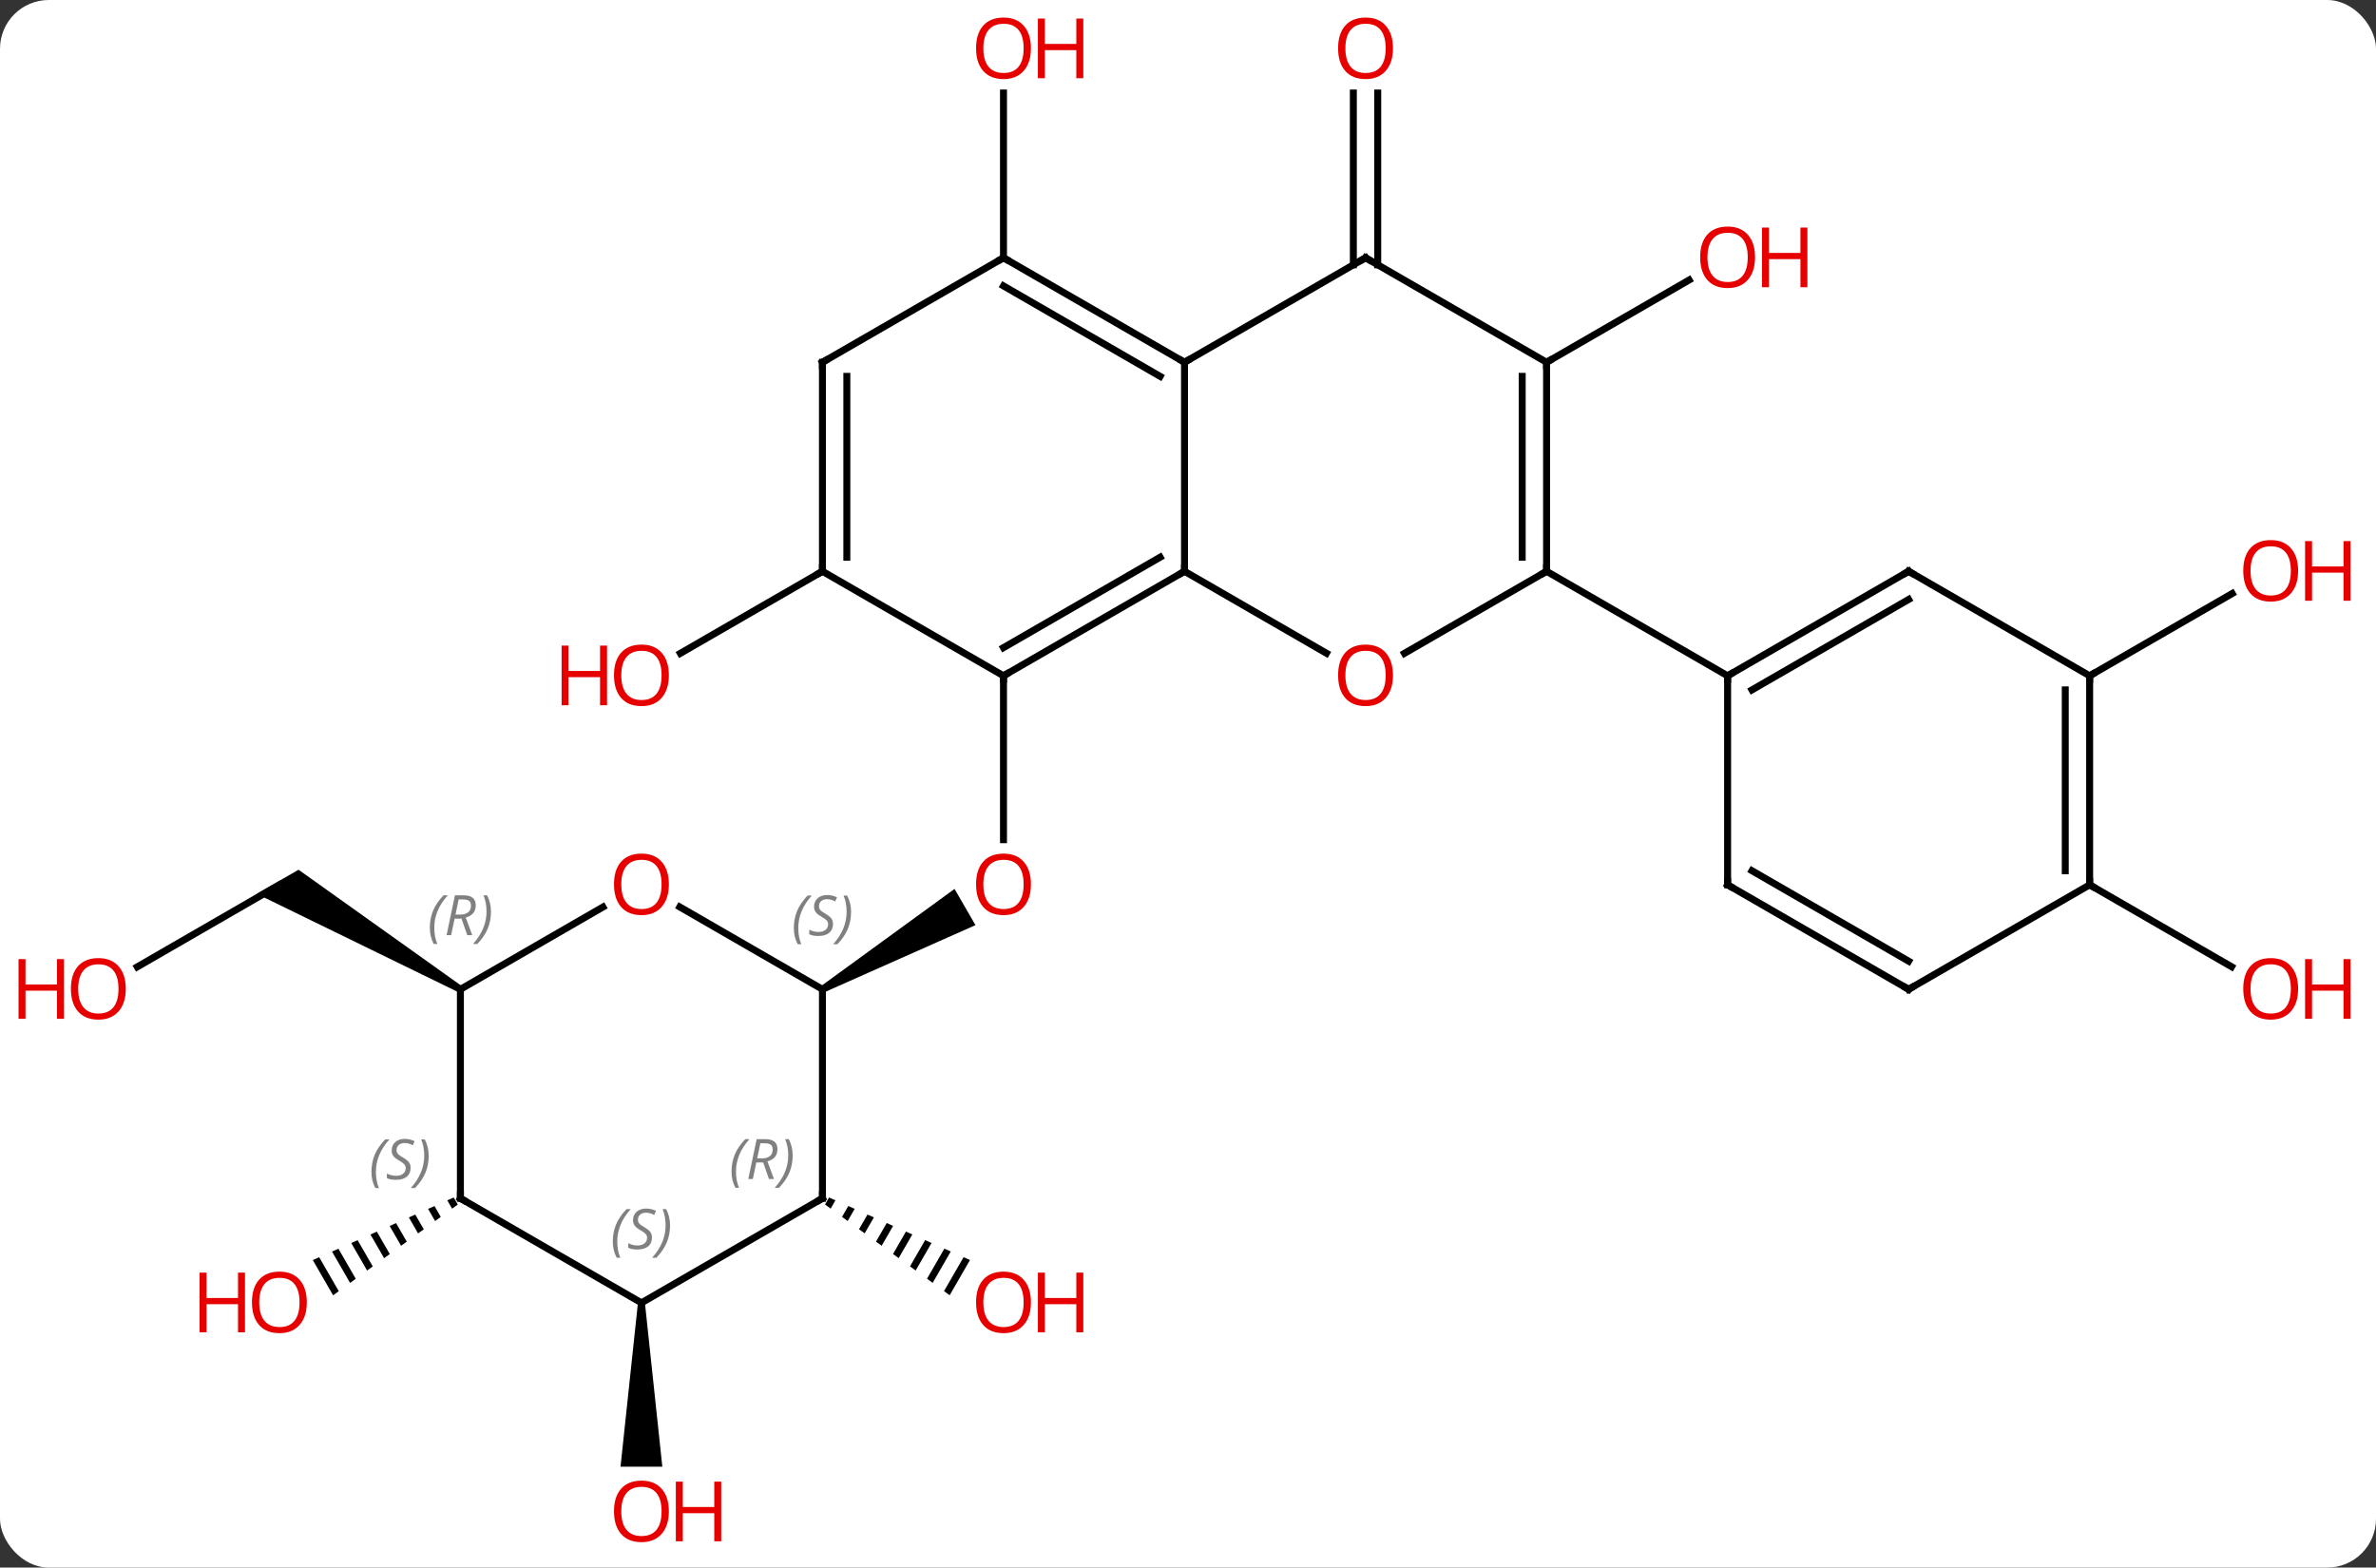 <svg width="341" viewBox="0 0 341 225" style="fill-opacity:1; color-rendering:auto; color-interpolation:auto; text-rendering:auto; stroke:black; stroke-linecap:square; stroke-miterlimit:10; shape-rendering:auto; stroke-opacity:1; fill:black; stroke-dasharray:none; font-weight:normal; stroke-width:1; font-family:'Open Sans'; font-style:normal; stroke-linejoin:miter; font-size:12; stroke-dashoffset:0; image-rendering:auto;" height="225" class="cas-substance-image" xmlns:xlink="http://www.w3.org/1999/xlink" xmlns="http://www.w3.org/2000/svg"><rect x="0" y="0" width="341" height="225" fill="#333333" stroke="none"/><svg class="cas-substance-single-component"><rect y="0" x="0" width="341" stroke="none" ry="7" rx="7" height="225" fill="white" class="cas-substance-group"/><svg y="0" x="0" width="341" viewBox="0 0 341 225" style="fill:black;" height="225" class="cas-substance-single-component-image"><svg><g><g transform="translate(170,112)" style="text-rendering:geometricPrecision; color-rendering:optimizeQuality; color-interpolation:linearRGB; stroke-linecap:butt; image-rendering:optimizeQuality;"><line y2="-15" y1="8.523" x2="-25.98" x1="-25.98" style="fill:none;"/><path style="stroke:none;" d="M-51.713 30.433 L-52.213 29.567 L-33.003 15.59 L-30.003 20.787 Z"/><line y2="-73.99" y1="-98.648" x2="24.23" x1="24.23" style="fill:none;"/><line y2="-73.99" y1="-98.648" x2="27.73" x1="27.73" style="fill:none;"/><line y2="-75" y1="-98.648" x2="-25.98" x1="-25.98" style="fill:none;"/><line y2="-30" y1="-18.226" x2="-51.963" x1="-72.356" style="fill:none;"/><line y2="-60" y1="-71.811" x2="51.963" x1="72.42" style="fill:none;"/><path style="stroke:none;" d="M-51.015 59.877 L-51.595 60.883 L-51.595 60.883 L-50.782 61.475 L-50.782 61.475 L-50.096 60.285 L-50.096 60.285 L-51.015 59.877 ZM-48.257 61.101 L-49.156 62.66 L-49.156 62.66 L-48.343 63.252 L-47.337 61.509 L-47.337 61.509 L-48.257 61.101 ZM-45.498 62.325 L-46.716 64.436 L-46.716 64.436 L-45.903 65.028 L-45.903 65.028 L-44.579 62.733 L-44.579 62.733 L-45.498 62.325 ZM-42.74 63.549 L-44.277 66.213 L-44.277 66.213 L-43.464 66.805 L-43.464 66.805 L-41.821 63.957 L-41.821 63.957 L-42.74 63.549 ZM-39.982 64.773 L-41.837 67.99 L-41.837 67.99 L-41.024 68.582 L-41.024 68.582 L-39.063 65.181 L-39.063 65.181 L-39.982 64.773 ZM-37.224 65.997 L-39.398 69.766 L-39.398 69.766 L-38.584 70.359 L-38.584 70.359 L-36.305 66.405 L-36.305 66.405 L-37.224 65.997 ZM-34.466 67.221 L-36.958 71.543 L-36.958 71.543 L-36.145 72.135 L-36.145 72.135 L-33.546 67.629 L-34.466 67.221 ZM-31.708 68.445 L-34.519 73.32 L-33.706 73.912 L-33.706 73.912 L-30.788 68.853 L-30.788 68.853 L-31.708 68.445 Z"/><line y2="26.774" y1="15" x2="-150.298" x1="-129.903" style="fill:none;"/><path style="stroke:none;" d="M-103.673 29.567 L-104.173 30.433 L-133.153 16.299 L-127.153 12.835 Z"/><path style="stroke:none;" d="M-78.443 75 L-77.443 75 L-74.943 98.523 L-80.943 98.523 Z"/><line y2="-15" y1="-26.811" x2="129.903" x1="150.363" style="fill:none;"/><path style="stroke:none;" d="M-104.884 59.883 L-105.803 60.291 L-105.803 60.291 L-105.116 61.483 L-105.116 61.483 L-104.302 60.891 L-104.884 59.883 ZM-107.642 61.107 L-108.561 61.515 L-108.561 61.515 L-107.555 63.26 L-106.742 62.668 L-107.642 61.107 ZM-110.4 62.332 L-111.319 62.74 L-111.319 62.74 L-109.995 65.037 L-109.995 65.037 L-109.182 64.444 L-109.182 64.444 L-110.4 62.332 ZM-113.158 63.556 L-114.077 63.964 L-114.077 63.964 L-112.435 66.813 L-112.435 66.813 L-111.621 66.221 L-113.158 63.556 ZM-115.916 64.781 L-116.835 65.189 L-116.835 65.189 L-114.874 68.59 L-114.061 67.997 L-114.061 67.997 L-115.916 64.781 ZM-118.674 66.005 L-119.593 66.413 L-117.314 70.366 L-117.314 70.366 L-116.501 69.774 L-118.674 66.005 ZM-121.432 67.23 L-122.351 67.638 L-122.351 67.638 L-119.754 72.142 L-119.754 72.142 L-118.94 71.55 L-118.94 71.55 L-121.432 67.23 ZM-124.19 68.454 L-125.109 68.862 L-125.109 68.862 L-122.193 73.919 L-121.38 73.327 L-124.19 68.454 Z"/><line y2="15" y1="26.759" x2="129.903" x1="150.272" style="fill:none;"/><line y2="-60" y1="-30" x2="0" x1="0" style="fill:none;"/><line y2="-15" y1="-30" x2="-25.98" x1="0" style="fill:none;"/><line y2="-19.041" y1="-32.021" x2="-25.98" x1="-3.5" style="fill:none;"/><line y2="-18.241" y1="-30" x2="20.366" x1="0" style="fill:none;"/><line y2="-75" y1="-60" x2="25.98" x1="0" style="fill:none;"/><line y2="-75" y1="-60" x2="-25.98" x1="0" style="fill:none;"/><line y2="-70.959" y1="-57.979" x2="-25.98" x1="-3.5" style="fill:none;"/><line y2="-30" y1="-15" x2="-51.963" x1="-25.98" style="fill:none;"/><line y2="-30" y1="-18.226" x2="51.963" x1="31.568" style="fill:none;"/><line y2="-60" y1="-75" x2="51.963" x1="25.98" style="fill:none;"/><line y2="-60" y1="-75" x2="-51.963" x1="-25.98" style="fill:none;"/><line y2="-60" y1="-30" x2="-51.963" x1="-51.963" style="fill:none;"/><line y2="-57.979" y1="-32.021" x2="-48.463" x1="-48.463" style="fill:none;"/><line y2="-60" y1="-30" x2="51.963" x1="51.963" style="fill:none;"/><line y2="-57.979" y1="-32.021" x2="48.463" x1="48.463" style="fill:none;"/><line y2="-15" y1="-30" x2="77.943" x1="51.963" style="fill:none;"/><line y2="18.179" y1="30" x2="-72.438" x1="-51.963" style="fill:none;"/><line y2="60" y1="30" x2="-51.963" x1="-51.963" style="fill:none;"/><line y2="30" y1="18.189" x2="-103.923" x1="-83.466" style="fill:none;"/><line y2="75" y1="60" x2="-77.943" x1="-51.963" style="fill:none;"/><line y2="60" y1="30" x2="-103.923" x1="-103.923" style="fill:none;"/><line y2="60" y1="75" x2="-103.923" x1="-77.943" style="fill:none;"/><line y2="-30" y1="-15" x2="103.923" x1="77.943" style="fill:none;"/><line y2="-25.959" y1="-12.979" x2="103.923" x1="81.443" style="fill:none;"/><line y2="15" y1="-15" x2="77.943" x1="77.943" style="fill:none;"/><line y2="-15" y1="-30" x2="129.903" x1="103.923" style="fill:none;"/><line y2="30" y1="15" x2="103.923" x1="77.943" style="fill:none;"/><line y2="25.959" y1="12.979" x2="103.923" x1="81.443" style="fill:none;"/><line y2="15" y1="-15" x2="129.903" x1="129.903" style="fill:none;"/><line y2="12.979" y1="-12.979" x2="126.403" x1="126.403" style="fill:none;"/><line y2="15" y1="30" x2="129.903" x1="103.923" style="fill:none;"/></g><g transform="translate(170,112)" style="fill:rgb(230,0,0); text-rendering:geometricPrecision; color-rendering:optimizeQuality; image-rendering:optimizeQuality; font-family:'Open Sans'; stroke:rgb(230,0,0); color-interpolation:linearRGB;"><path style="stroke:none;" d="M-22.043 14.93 Q-22.043 16.992 -23.082 18.172 Q-24.121 19.352 -25.964 19.352 Q-27.855 19.352 -28.886 18.188 Q-29.918 17.023 -29.918 14.914 Q-29.918 12.82 -28.886 11.672 Q-27.855 10.523 -25.964 10.523 Q-24.105 10.523 -23.074 11.695 Q-22.043 12.867 -22.043 14.93 ZM-28.871 14.93 Q-28.871 16.664 -28.128 17.57 Q-27.386 18.477 -25.964 18.477 Q-24.543 18.477 -23.816 17.578 Q-23.089 16.68 -23.089 14.93 Q-23.089 13.195 -23.816 12.305 Q-24.543 11.414 -25.964 11.414 Q-27.386 11.414 -28.128 12.312 Q-28.871 13.211 -28.871 14.93 Z"/><path style="stroke:none;" d="M29.918 -105.07 Q29.918 -103.008 28.878 -101.828 Q27.839 -100.648 25.996 -100.648 Q24.105 -100.648 23.074 -101.812 Q22.043 -102.977 22.043 -105.086 Q22.043 -107.18 23.074 -108.328 Q24.105 -109.477 25.996 -109.477 Q27.855 -109.477 28.886 -108.305 Q29.918 -107.133 29.918 -105.07 ZM23.089 -105.07 Q23.089 -103.336 23.832 -102.43 Q24.574 -101.523 25.996 -101.523 Q27.418 -101.523 28.144 -102.422 Q28.871 -103.32 28.871 -105.07 Q28.871 -106.805 28.144 -107.695 Q27.418 -108.586 25.996 -108.586 Q24.574 -108.586 23.832 -107.688 Q23.089 -106.789 23.089 -105.07 Z"/><path style="stroke:none;" d="M-22.043 -105.07 Q-22.043 -103.008 -23.082 -101.828 Q-24.121 -100.648 -25.964 -100.648 Q-27.855 -100.648 -28.886 -101.812 Q-29.918 -102.977 -29.918 -105.086 Q-29.918 -107.18 -28.886 -108.328 Q-27.855 -109.477 -25.964 -109.477 Q-24.105 -109.477 -23.074 -108.305 Q-22.043 -107.133 -22.043 -105.07 ZM-28.871 -105.07 Q-28.871 -103.336 -28.128 -102.43 Q-27.386 -101.523 -25.964 -101.523 Q-24.543 -101.523 -23.816 -102.422 Q-23.089 -103.32 -23.089 -105.07 Q-23.089 -106.805 -23.816 -107.695 Q-24.543 -108.586 -25.964 -108.586 Q-27.386 -108.586 -28.128 -107.688 Q-28.871 -106.789 -28.871 -105.07 Z"/><path style="stroke:none;" d="M-14.527 -100.773 L-15.527 -100.773 L-15.527 -104.805 L-20.043 -104.805 L-20.043 -100.773 L-21.043 -100.773 L-21.043 -109.336 L-20.043 -109.336 L-20.043 -105.695 L-15.527 -105.695 L-15.527 -109.336 L-14.527 -109.336 L-14.527 -100.773 Z"/><path style="stroke:none;" d="M-74.005 -15.07 Q-74.005 -13.008 -75.045 -11.828 Q-76.084 -10.648 -77.927 -10.648 Q-79.818 -10.648 -80.849 -11.812 Q-81.88 -12.977 -81.88 -15.086 Q-81.88 -17.18 -80.849 -18.328 Q-79.818 -19.477 -77.927 -19.477 Q-76.068 -19.477 -75.037 -18.305 Q-74.005 -17.133 -74.005 -15.07 ZM-80.834 -15.07 Q-80.834 -13.336 -80.091 -12.43 Q-79.349 -11.523 -77.927 -11.523 Q-76.505 -11.523 -75.779 -12.422 Q-75.052 -13.32 -75.052 -15.07 Q-75.052 -16.805 -75.779 -17.695 Q-76.505 -18.586 -77.927 -18.586 Q-79.349 -18.586 -80.091 -17.688 Q-80.834 -16.789 -80.834 -15.07 Z"/><path style="stroke:none;" d="M-82.88 -10.773 L-83.88 -10.773 L-83.88 -14.805 L-88.396 -14.805 L-88.396 -10.773 L-89.396 -10.773 L-89.396 -19.336 L-88.396 -19.336 L-88.396 -15.695 L-83.88 -15.695 L-83.88 -19.336 L-82.88 -19.336 L-82.88 -10.773 Z"/><path style="stroke:none;" d="M81.88 -75.07 Q81.88 -73.008 80.841 -71.828 Q79.802 -70.648 77.959 -70.648 Q76.068 -70.648 75.037 -71.812 Q74.005 -72.977 74.005 -75.086 Q74.005 -77.18 75.037 -78.328 Q76.068 -79.477 77.959 -79.477 Q79.818 -79.477 80.849 -78.305 Q81.88 -77.133 81.88 -75.07 ZM75.052 -75.07 Q75.052 -73.336 75.795 -72.43 Q76.537 -71.523 77.959 -71.523 Q79.38 -71.523 80.107 -72.422 Q80.834 -73.32 80.834 -75.07 Q80.834 -76.805 80.107 -77.695 Q79.38 -78.586 77.959 -78.586 Q76.537 -78.586 75.795 -77.688 Q75.052 -76.789 75.052 -75.07 Z"/><path style="stroke:none;" d="M89.396 -70.773 L88.396 -70.773 L88.396 -74.805 L83.88 -74.805 L83.88 -70.773 L82.88 -70.773 L82.88 -79.336 L83.88 -79.336 L83.88 -75.695 L88.396 -75.695 L88.396 -79.336 L89.396 -79.336 L89.396 -70.773 Z"/><path style="stroke:none;" d="M-22.043 74.93 Q-22.043 76.992 -23.082 78.172 Q-24.121 79.352 -25.964 79.352 Q-27.855 79.352 -28.886 78.188 Q-29.918 77.023 -29.918 74.914 Q-29.918 72.82 -28.886 71.672 Q-27.855 70.523 -25.964 70.523 Q-24.105 70.523 -23.074 71.695 Q-22.043 72.867 -22.043 74.93 ZM-28.871 74.93 Q-28.871 76.664 -28.128 77.57 Q-27.386 78.477 -25.964 78.477 Q-24.543 78.477 -23.816 77.578 Q-23.089 76.68 -23.089 74.93 Q-23.089 73.195 -23.816 72.305 Q-24.543 71.414 -25.964 71.414 Q-27.386 71.414 -28.128 72.312 Q-28.871 73.211 -28.871 74.93 Z"/><path style="stroke:none;" d="M-14.527 79.227 L-15.527 79.227 L-15.527 75.195 L-20.043 75.195 L-20.043 79.227 L-21.043 79.227 L-21.043 70.664 L-20.043 70.664 L-20.043 74.305 L-15.527 74.305 L-15.527 70.664 L-14.527 70.664 L-14.527 79.227 Z"/><path style="stroke:none;" d="M-151.948 29.93 Q-151.948 31.992 -152.988 33.172 Q-154.027 34.352 -155.87 34.352 Q-157.761 34.352 -158.792 33.188 Q-159.823 32.023 -159.823 29.914 Q-159.823 27.82 -158.792 26.672 Q-157.761 25.523 -155.87 25.523 Q-154.011 25.523 -152.98 26.695 Q-151.948 27.867 -151.948 29.93 ZM-158.777 29.93 Q-158.777 31.664 -158.034 32.57 Q-157.292 33.477 -155.87 33.477 Q-154.448 33.477 -153.722 32.578 Q-152.995 31.68 -152.995 29.93 Q-152.995 28.195 -153.722 27.305 Q-154.448 26.414 -155.87 26.414 Q-157.292 26.414 -158.034 27.312 Q-158.777 28.211 -158.777 29.93 Z"/><path style="stroke:none;" d="M-160.823 34.227 L-161.823 34.227 L-161.823 30.195 L-166.339 30.195 L-166.339 34.227 L-167.339 34.227 L-167.339 25.664 L-166.339 25.664 L-166.339 29.305 L-161.823 29.305 L-161.823 25.664 L-160.823 25.664 L-160.823 34.227 Z"/><path style="stroke:none;" d="M-74.005 104.93 Q-74.005 106.992 -75.045 108.172 Q-76.084 109.352 -77.927 109.352 Q-79.818 109.352 -80.849 108.188 Q-81.88 107.023 -81.88 104.914 Q-81.88 102.82 -80.849 101.672 Q-79.818 100.523 -77.927 100.523 Q-76.068 100.523 -75.037 101.695 Q-74.005 102.867 -74.005 104.93 ZM-80.834 104.93 Q-80.834 106.664 -80.091 107.57 Q-79.349 108.477 -77.927 108.477 Q-76.505 108.477 -75.779 107.578 Q-75.052 106.68 -75.052 104.93 Q-75.052 103.195 -75.779 102.305 Q-76.505 101.414 -77.927 101.414 Q-79.349 101.414 -80.091 102.312 Q-80.834 103.211 -80.834 104.93 Z"/><path style="stroke:none;" d="M-66.49 109.227 L-67.49 109.227 L-67.49 105.195 L-72.005 105.195 L-72.005 109.227 L-73.005 109.227 L-73.005 100.664 L-72.005 100.664 L-72.005 104.305 L-67.49 104.305 L-67.49 100.664 L-66.49 100.664 L-66.49 109.227 Z"/><path style="stroke:none;" d="M159.823 -30.07 Q159.823 -28.008 158.784 -26.828 Q157.745 -25.648 155.902 -25.648 Q154.011 -25.648 152.98 -26.812 Q151.948 -27.977 151.948 -30.086 Q151.948 -32.18 152.98 -33.328 Q154.011 -34.477 155.902 -34.477 Q157.761 -34.477 158.792 -33.305 Q159.823 -32.133 159.823 -30.07 ZM152.995 -30.07 Q152.995 -28.336 153.738 -27.43 Q154.48 -26.523 155.902 -26.523 Q157.323 -26.523 158.05 -27.422 Q158.777 -28.32 158.777 -30.07 Q158.777 -31.805 158.05 -32.695 Q157.323 -33.586 155.902 -33.586 Q154.48 -33.586 153.738 -32.688 Q152.995 -31.789 152.995 -30.07 Z"/><path style="stroke:none;" d="M167.339 -25.773 L166.339 -25.773 L166.339 -29.805 L161.823 -29.805 L161.823 -25.773 L160.823 -25.773 L160.823 -34.336 L161.823 -34.336 L161.823 -30.695 L166.339 -30.695 L166.339 -34.336 L167.339 -34.336 L167.339 -25.773 Z"/><path style="stroke:none;" d="M-125.966 74.93 Q-125.966 76.992 -127.005 78.172 Q-128.044 79.352 -129.887 79.352 Q-131.778 79.352 -132.809 78.188 Q-133.84 77.023 -133.84 74.914 Q-133.84 72.82 -132.809 71.672 Q-131.778 70.523 -129.887 70.523 Q-128.028 70.523 -126.997 71.695 Q-125.966 72.867 -125.966 74.93 ZM-132.794 74.93 Q-132.794 76.664 -132.051 77.57 Q-131.309 78.477 -129.887 78.477 Q-128.465 78.477 -127.739 77.578 Q-127.012 76.68 -127.012 74.93 Q-127.012 73.195 -127.739 72.305 Q-128.465 71.414 -129.887 71.414 Q-131.309 71.414 -132.051 72.312 Q-132.794 73.211 -132.794 74.93 Z"/><path style="stroke:none;" d="M-134.84 79.227 L-135.84 79.227 L-135.84 75.195 L-140.356 75.195 L-140.356 79.227 L-141.356 79.227 L-141.356 70.664 L-140.356 70.664 L-140.356 74.305 L-135.84 74.305 L-135.84 70.664 L-134.84 70.664 L-134.84 79.227 Z"/><path style="stroke:none;" d="M159.823 29.93 Q159.823 31.992 158.784 33.172 Q157.745 34.352 155.902 34.352 Q154.011 34.352 152.98 33.188 Q151.948 32.023 151.948 29.914 Q151.948 27.82 152.98 26.672 Q154.011 25.523 155.902 25.523 Q157.761 25.523 158.792 26.695 Q159.823 27.867 159.823 29.93 ZM152.995 29.93 Q152.995 31.664 153.738 32.57 Q154.48 33.477 155.902 33.477 Q157.323 33.477 158.05 32.578 Q158.777 31.68 158.777 29.93 Q158.777 28.195 158.05 27.305 Q157.323 26.414 155.902 26.414 Q154.48 26.414 153.738 27.312 Q152.995 28.211 152.995 29.93 Z"/><path style="stroke:none;" d="M167.339 34.227 L166.339 34.227 L166.339 30.195 L161.823 30.195 L161.823 34.227 L160.823 34.227 L160.823 25.664 L161.823 25.664 L161.823 29.305 L166.339 29.305 L166.339 25.664 L167.339 25.664 L167.339 34.227 Z"/></g><g transform="translate(170,112)" style="stroke-linecap:butt; text-rendering:geometricPrecision; color-rendering:optimizeQuality; image-rendering:optimizeQuality; font-family:'Open Sans'; color-interpolation:linearRGB; stroke-miterlimit:5;"><path style="fill:none;" d="M-0.433 -29.75 L0 -30 L0 -30.5"/><path style="fill:none;" d="M-0.433 -60.25 L0 -60 L0.433 -60.25"/><path style="fill:none;" d="M-25.547 -15.25 L-25.98 -15 L-25.98 -14.5"/><path style="fill:rgb(230,0,0); stroke:none;" d="M29.918 -15.07 Q29.918 -13.008 28.878 -11.828 Q27.839 -10.648 25.996 -10.648 Q24.105 -10.648 23.074 -11.812 Q22.043 -12.977 22.043 -15.086 Q22.043 -17.18 23.074 -18.328 Q24.105 -19.477 25.996 -19.477 Q27.855 -19.477 28.886 -18.305 Q29.918 -17.133 29.918 -15.07 ZM23.089 -15.07 Q23.089 -13.336 23.832 -12.43 Q24.574 -11.523 25.996 -11.523 Q27.418 -11.523 28.144 -12.422 Q28.871 -13.32 28.871 -15.07 Q28.871 -16.805 28.144 -17.695 Q27.418 -18.586 25.996 -18.586 Q24.574 -18.586 23.832 -17.688 Q23.089 -16.789 23.089 -15.07 Z"/><path style="fill:none;" d="M25.547 -74.75 L25.98 -75 L26.413 -74.75"/><path style="fill:none;" d="M-25.547 -74.75 L-25.98 -75 L-26.413 -74.75"/><path style="fill:none;" d="M-51.963 -30.5 L-51.963 -30 L-52.396 -29.75"/><path style="fill:none;" d="M51.963 -30.5 L51.963 -30 L51.53 -29.75"/><path style="fill:none;" d="M51.963 -59.5 L51.963 -60 L52.396 -60.25"/><path style="fill:none;" d="M-51.53 -60.25 L-51.963 -60 L-51.963 -59.5"/></g><g transform="translate(170,112)" style="stroke-linecap:butt; font-size:8.4px; fill:gray; text-rendering:geometricPrecision; image-rendering:optimizeQuality; color-rendering:optimizeQuality; font-family:'Open Sans'; font-style:italic; stroke:gray; color-interpolation:linearRGB; stroke-miterlimit:5;"><path style="stroke:none;" d="M-56.071 21.203 Q-56.071 19.875 -55.602 18.75 Q-55.134 17.625 -54.102 16.547 L-53.493 16.547 Q-54.462 17.609 -54.946 18.781 Q-55.431 19.953 -55.431 21.188 Q-55.431 22.516 -54.993 23.531 L-55.509 23.531 Q-56.071 22.5 -56.071 21.203 ZM-50.449 20.609 Q-50.449 21.438 -50.996 21.891 Q-51.542 22.344 -52.542 22.344 Q-52.949 22.344 -53.261 22.289 Q-53.574 22.234 -53.855 22.094 L-53.855 21.438 Q-53.23 21.766 -52.527 21.766 Q-51.902 21.766 -51.527 21.469 Q-51.152 21.172 -51.152 20.656 Q-51.152 20.344 -51.355 20.117 Q-51.558 19.891 -52.121 19.562 Q-52.714 19.234 -52.941 18.906 Q-53.167 18.578 -53.167 18.125 Q-53.167 17.391 -52.652 16.93 Q-52.136 16.469 -51.292 16.469 Q-50.917 16.469 -50.581 16.547 Q-50.246 16.625 -49.871 16.797 L-50.136 17.391 Q-50.386 17.234 -50.706 17.148 Q-51.027 17.062 -51.292 17.062 Q-51.824 17.062 -52.144 17.336 Q-52.464 17.609 -52.464 18.078 Q-52.464 18.281 -52.394 18.43 Q-52.324 18.578 -52.183 18.711 Q-52.042 18.844 -51.621 19.094 Q-51.058 19.438 -50.855 19.633 Q-50.652 19.828 -50.55 20.062 Q-50.449 20.297 -50.449 20.609 ZM-47.854 18.891 Q-47.854 20.219 -48.331 21.352 Q-48.807 22.484 -49.823 23.531 L-50.432 23.531 Q-48.495 21.375 -48.495 18.891 Q-48.495 17.562 -48.932 16.547 L-48.417 16.547 Q-47.854 17.609 -47.854 18.891 Z"/></g><g transform="translate(170,112)" style="stroke-linecap:butt; fill:rgb(230,0,0); text-rendering:geometricPrecision; color-rendering:optimizeQuality; image-rendering:optimizeQuality; font-family:'Open Sans'; stroke:rgb(230,0,0); color-interpolation:linearRGB; stroke-miterlimit:5;"><path style="stroke:none;" d="M-74.005 14.93 Q-74.005 16.992 -75.045 18.172 Q-76.084 19.352 -77.927 19.352 Q-79.818 19.352 -80.849 18.188 Q-81.88 17.023 -81.88 14.914 Q-81.88 12.82 -80.849 11.672 Q-79.818 10.523 -77.927 10.523 Q-76.068 10.523 -75.037 11.695 Q-74.005 12.867 -74.005 14.93 ZM-80.834 14.93 Q-80.834 16.664 -80.091 17.57 Q-79.349 18.477 -77.927 18.477 Q-76.505 18.477 -75.779 17.578 Q-75.052 16.68 -75.052 14.93 Q-75.052 13.195 -75.779 12.305 Q-76.505 11.414 -77.927 11.414 Q-79.349 11.414 -80.091 12.312 Q-80.834 13.211 -80.834 14.93 Z"/><path style="fill:none; stroke:black;" d="M-51.963 59.5 L-51.963 60 L-52.396 60.25"/></g><g transform="translate(170,112)" style="stroke-linecap:butt; font-size:8.4px; fill:gray; text-rendering:geometricPrecision; image-rendering:optimizeQuality; color-rendering:optimizeQuality; font-family:'Open Sans'; font-style:italic; stroke:gray; color-interpolation:linearRGB; stroke-miterlimit:5;"><path style="stroke:none;" d="M-65.012 56.164 Q-65.012 54.836 -64.543 53.711 Q-64.075 52.586 -63.043 51.508 L-62.434 51.508 Q-63.403 52.57 -63.887 53.742 Q-64.371 54.914 -64.371 56.148 Q-64.371 57.477 -63.934 58.492 L-64.45 58.492 Q-65.012 57.461 -65.012 56.164 ZM-61.452 54.852 L-61.952 57.227 L-62.608 57.227 L-61.405 51.508 L-60.155 51.508 Q-58.421 51.508 -58.421 52.945 Q-58.421 54.305 -59.858 54.695 L-58.921 57.227 L-59.639 57.227 L-60.468 54.852 L-61.452 54.852 ZM-60.874 52.102 Q-61.264 54.023 -61.327 54.273 L-60.671 54.273 Q-59.921 54.273 -59.514 53.945 Q-59.108 53.617 -59.108 52.992 Q-59.108 52.523 -59.366 52.313 Q-59.624 52.102 -60.218 52.102 L-60.874 52.102 ZM-56.235 53.852 Q-56.235 55.18 -56.711 56.313 Q-57.188 57.445 -58.203 58.492 L-58.813 58.492 Q-56.875 56.336 -56.875 53.852 Q-56.875 52.523 -57.313 51.508 L-56.797 51.508 Q-56.235 52.57 -56.235 53.852 Z"/><path style="stroke:none;" d="M-108.312 21.164 Q-108.312 19.836 -107.843 18.711 Q-107.374 17.586 -106.343 16.508 L-105.734 16.508 Q-106.702 17.57 -107.187 18.742 Q-107.671 19.914 -107.671 21.148 Q-107.671 22.477 -107.234 23.492 L-107.749 23.492 Q-108.312 22.461 -108.312 21.164 ZM-104.752 19.852 L-105.252 22.227 L-105.908 22.227 L-104.705 16.508 L-103.455 16.508 Q-101.72 16.508 -101.72 17.945 Q-101.72 19.305 -103.158 19.695 L-102.22 22.227 L-102.939 22.227 L-103.767 19.852 L-104.752 19.852 ZM-104.174 17.102 Q-104.564 19.023 -104.627 19.273 L-103.97 19.273 Q-103.22 19.273 -102.814 18.945 Q-102.408 18.617 -102.408 17.992 Q-102.408 17.523 -102.666 17.312 Q-102.924 17.102 -103.517 17.102 L-104.174 17.102 ZM-99.534 18.852 Q-99.534 20.18 -100.011 21.312 Q-100.487 22.445 -101.503 23.492 L-102.112 23.492 Q-100.175 21.336 -100.175 18.852 Q-100.175 17.523 -100.612 16.508 L-100.097 16.508 Q-99.534 17.57 -99.534 18.852 Z"/><path style="stroke:none;" d="M-82.052 66.203 Q-82.052 64.875 -81.583 63.75 Q-81.114 62.625 -80.083 61.547 L-79.473 61.547 Q-80.442 62.609 -80.927 63.781 Q-81.411 64.953 -81.411 66.188 Q-81.411 67.516 -80.973 68.531 L-81.489 68.531 Q-82.052 67.5 -82.052 66.203 ZM-76.429 65.609 Q-76.429 66.438 -76.976 66.891 Q-77.523 67.344 -78.523 67.344 Q-78.929 67.344 -79.242 67.289 Q-79.554 67.234 -79.835 67.094 L-79.835 66.438 Q-79.21 66.766 -78.507 66.766 Q-77.882 66.766 -77.507 66.469 Q-77.132 66.172 -77.132 65.656 Q-77.132 65.344 -77.335 65.117 Q-77.538 64.891 -78.101 64.562 Q-78.695 64.234 -78.921 63.906 Q-79.148 63.578 -79.148 63.125 Q-79.148 62.391 -78.632 61.93 Q-78.117 61.469 -77.273 61.469 Q-76.898 61.469 -76.562 61.547 Q-76.226 61.625 -75.851 61.797 L-76.117 62.391 Q-76.367 62.234 -76.687 62.148 Q-77.007 62.062 -77.273 62.062 Q-77.804 62.062 -78.124 62.336 Q-78.445 62.609 -78.445 63.078 Q-78.445 63.281 -78.374 63.43 Q-78.304 63.578 -78.163 63.711 Q-78.023 63.844 -77.601 64.094 Q-77.038 64.438 -76.835 64.633 Q-76.632 64.828 -76.531 65.062 Q-76.429 65.297 -76.429 65.609 ZM-73.835 63.891 Q-73.835 65.219 -74.311 66.352 Q-74.788 67.484 -75.803 68.531 L-76.413 68.531 Q-74.475 66.375 -74.475 63.891 Q-74.475 62.562 -74.913 61.547 L-74.397 61.547 Q-73.835 62.609 -73.835 63.891 Z"/><path style="fill:none; stroke:black;" d="M-103.923 59.5 L-103.923 60 L-103.49 60.25"/><path style="stroke:none;" d="M-116.692 56.203 Q-116.692 54.875 -116.223 53.75 Q-115.754 52.625 -114.723 51.547 L-114.114 51.547 Q-115.082 52.609 -115.567 53.781 Q-116.051 54.953 -116.051 56.187 Q-116.051 57.516 -115.614 58.531 L-116.129 58.531 Q-116.692 57.5 -116.692 56.203 ZM-111.069 55.609 Q-111.069 56.437 -111.616 56.891 Q-112.163 57.344 -113.163 57.344 Q-113.569 57.344 -113.882 57.289 Q-114.194 57.234 -114.475 57.094 L-114.475 56.437 Q-113.85 56.766 -113.147 56.766 Q-112.522 56.766 -112.147 56.469 Q-111.772 56.172 -111.772 55.656 Q-111.772 55.344 -111.975 55.117 Q-112.178 54.891 -112.741 54.562 Q-113.335 54.234 -113.561 53.906 Q-113.788 53.578 -113.788 53.125 Q-113.788 52.391 -113.272 51.93 Q-112.757 51.469 -111.913 51.469 Q-111.538 51.469 -111.202 51.547 Q-110.866 51.625 -110.491 51.797 L-110.757 52.391 Q-111.007 52.234 -111.327 52.148 Q-111.647 52.062 -111.913 52.062 Q-112.444 52.062 -112.764 52.336 Q-113.085 52.609 -113.085 53.078 Q-113.085 53.281 -113.014 53.43 Q-112.944 53.578 -112.803 53.711 Q-112.663 53.844 -112.241 54.094 Q-111.678 54.437 -111.475 54.633 Q-111.272 54.828 -111.171 55.062 Q-111.069 55.297 -111.069 55.609 ZM-108.475 53.891 Q-108.475 55.219 -108.951 56.352 Q-109.428 57.484 -110.443 58.531 L-111.053 58.531 Q-109.115 56.375 -109.115 53.891 Q-109.115 52.562 -109.553 51.547 L-109.037 51.547 Q-108.475 52.609 -108.475 53.891 Z"/><path style="fill:none; stroke:black;" d="M78.376 -15.25 L77.943 -15 L77.943 -14.5"/><path style="fill:none; stroke:black;" d="M103.49 -29.75 L103.923 -30 L104.356 -29.75"/><path style="fill:none; stroke:black;" d="M77.943 14.5 L77.943 15 L78.376 15.25"/><path style="fill:none; stroke:black;" d="M129.903 -14.5 L129.903 -15 L130.336 -15.25"/><path style="fill:none; stroke:black;" d="M103.49 29.75 L103.923 30 L104.356 29.75"/><path style="fill:none; stroke:black;" d="M129.903 14.5 L129.903 15 L130.336 15.25"/></g></g></svg></svg></svg></svg>